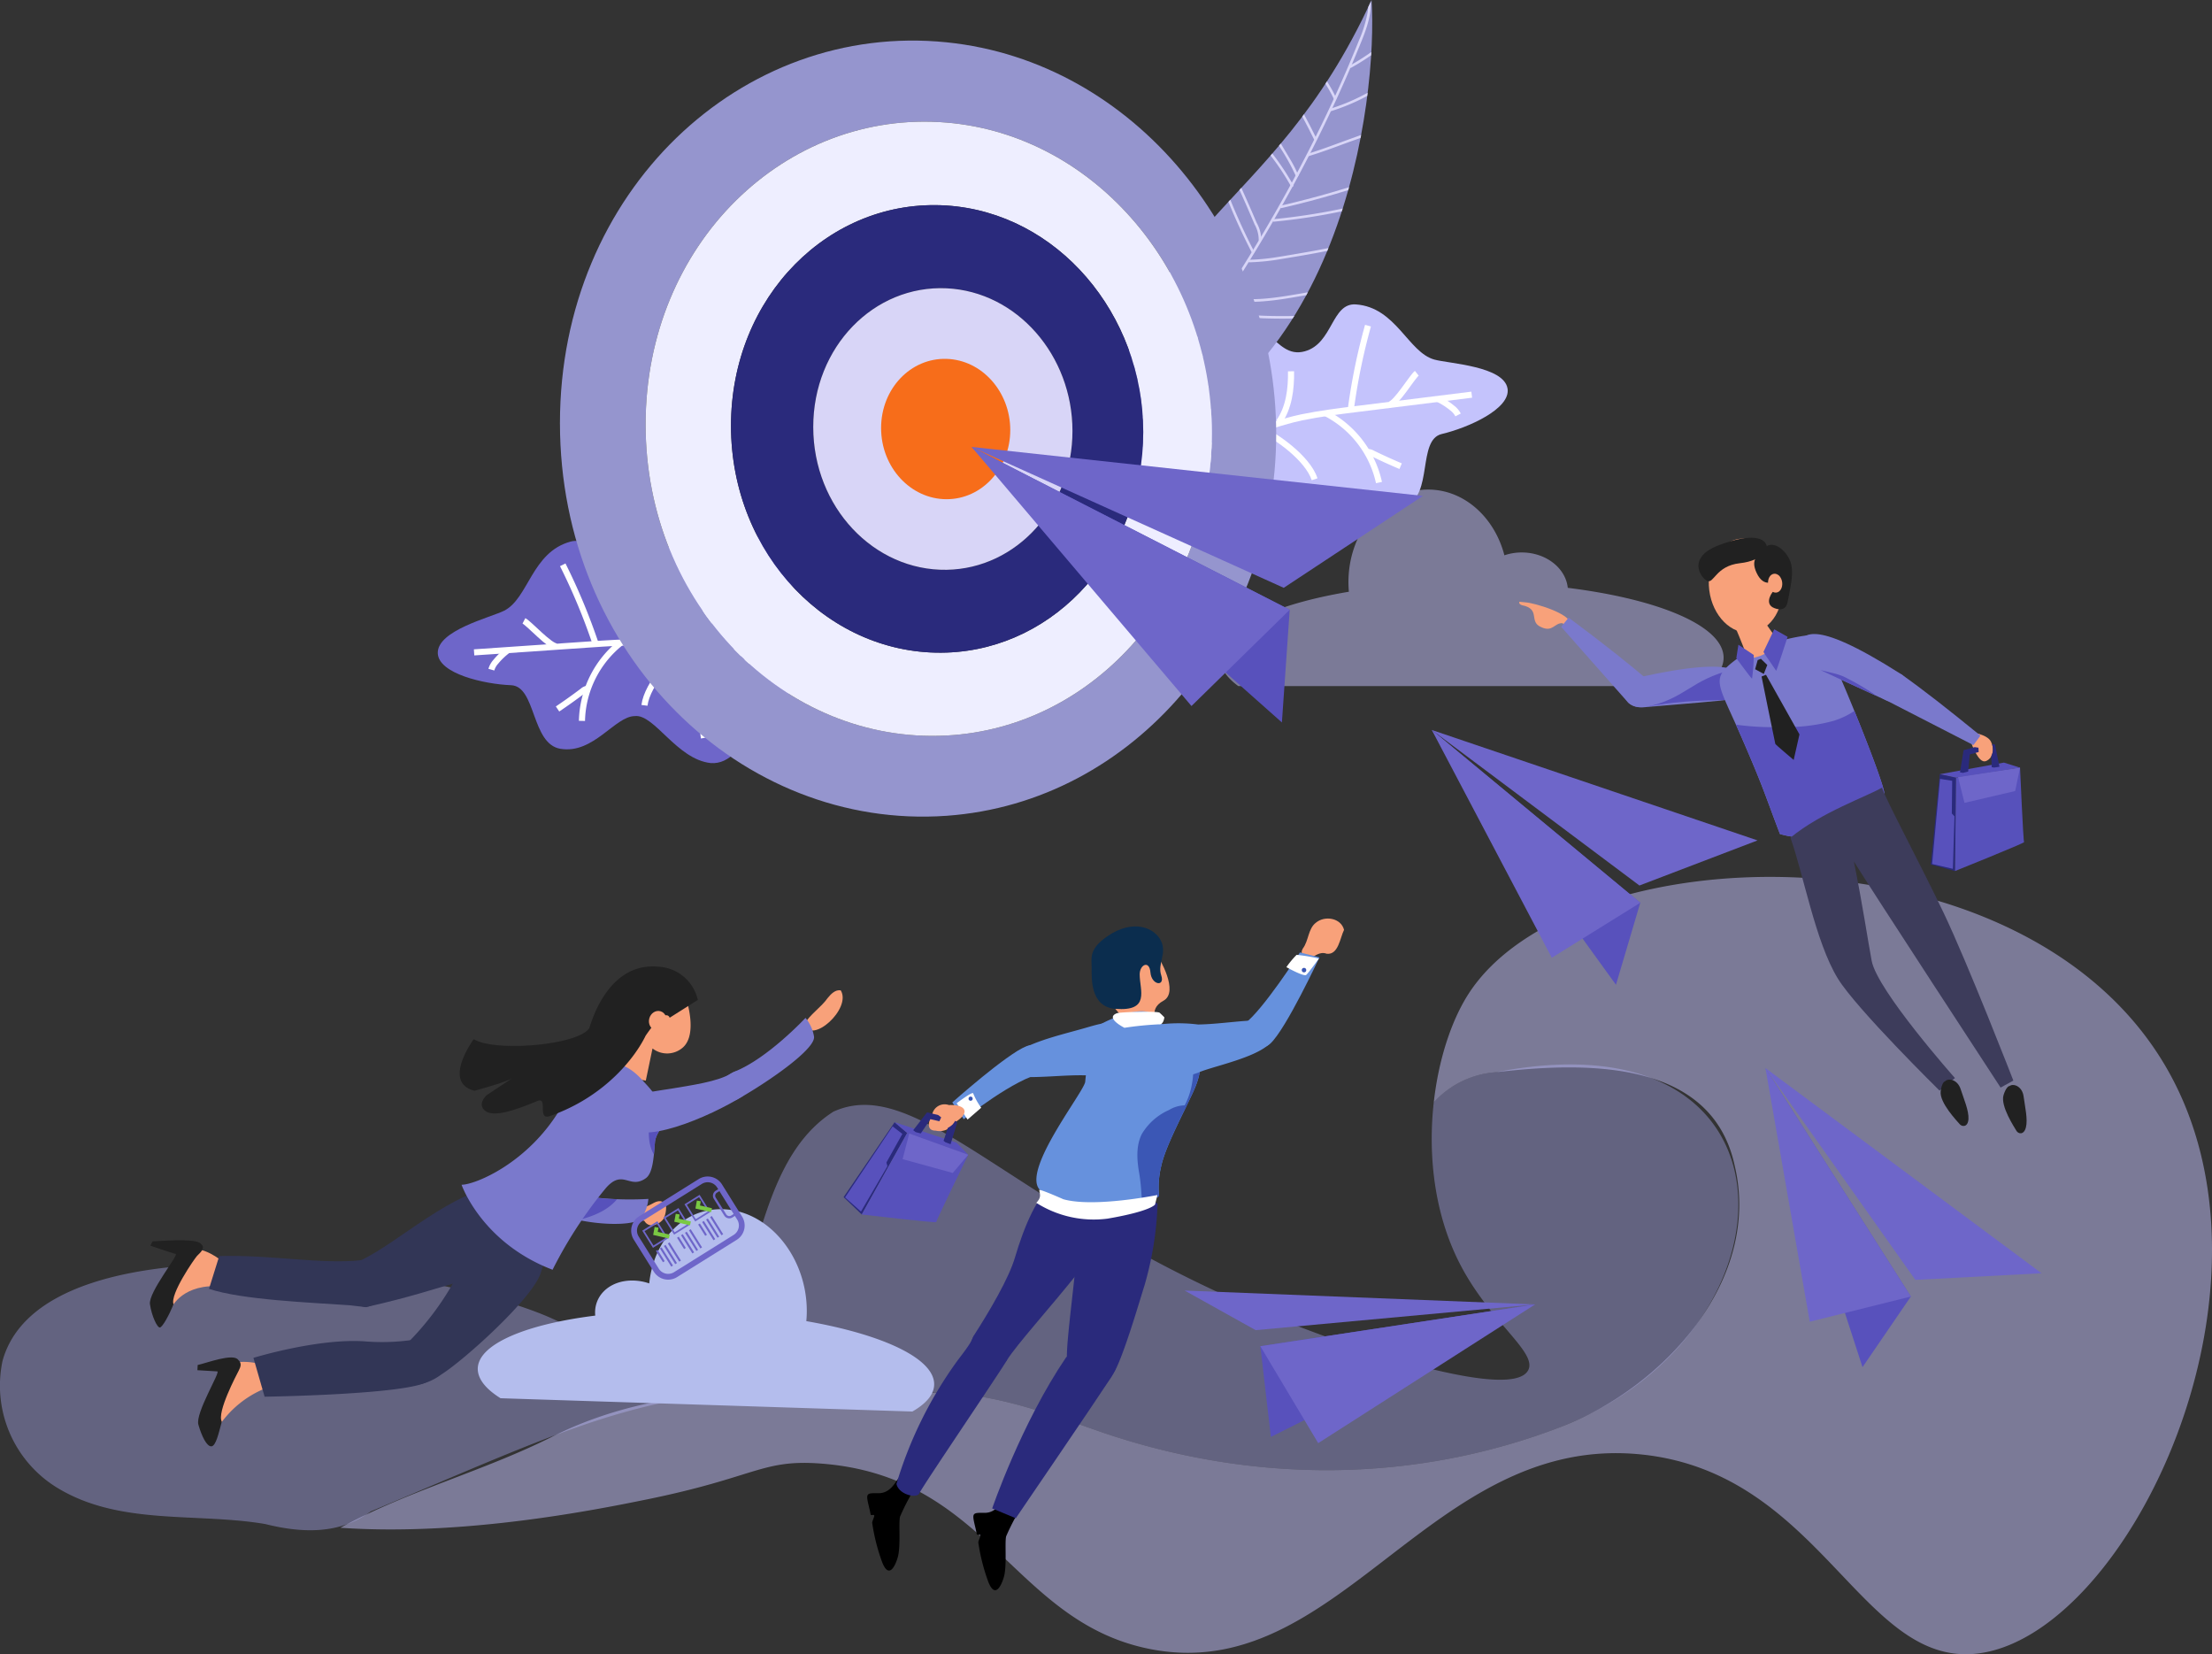 <svg xmlns="http://www.w3.org/2000/svg" xmlns:xlink="http://www.w3.org/1999/xlink" width="382.642" height="286.104" viewBox="0 0 382.642 286.104"><rect x="0" y="0" width="382.642" height="286.104" fill="#333333" stroke="none"/><defs><clipPath id="a"><path d="M1597.521,472.078c1.092,16.641-4.69,69.214-46.344,79.427C1556.522,509.018,1579.79,510.684,1597.521,472.078Z" transform="translate(-1551.177 -472.078)" fill="#9595ce"/></clipPath></defs><g transform="translate(-775.61 -322.298)"><g transform="translate(775.61 322.298)"><path d="M1160.849,1061.629c9.851,0,19.339,3.649,28.825,6.933,25.906,8.757,53.637,8.757,79.179-1.095,42.149-16.606,42.872-71.892-11.313-61.3a15.982,15.982,0,0,0-10.8,5.2c-1,8.984.03,19.029,4.361,27.634,5.21,10.351,13.652,15.574,11.965,18.728-2.762,5.163-28.252-3.484-31.734-4.682-54.706-18.825-72.392-47.341-88.437-40.057-21.554,13.719-6.649,61.257-47.341,36.414-18.858-9.5-89.1-19.6-96.388,6.668a20.693,20.693,0,0,0,9.992,22.287c10.678,6.193,23.677,3.964,35.436,5.951,6.332,1.581,12.85,1.848,18.264-2.181C1105.188,1064.4,1113.815,1058.569,1160.849,1061.629Z" transform="translate(-998.721 -820.728)" fill="#9595ce" opacity="0.5"/><path d="M1484.866,943.755c-24.9-42.612-102.88-40.328-120.658-12.485-2.911,4.559-5.126,11.252-5.955,18.666a15.99,15.99,0,0,1,10.8-5.205c15.69-1.824,37.217-2.189,41.231,16.055,4.743,19.7-12.041,38.312-29.92,45.245-25.542,9.852-53.272,9.852-79.179,1.095-9.487-3.284-18.974-6.933-28.825-6.933-21.893-.365-45.974-2.919-66.772,7.662-11.968,5.984-24.751,9.253-36.473,15.666,21.418,1.5,44.575-3.19,52.781-4.853,19.233-3.9,20.059-7.039,30.433-6.243,28.724,2.205,33.025,27.1,56.462,31.993,33.038,6.9,48.823-37.484,85.559-33.554,31.257,3.343,38,37.419,58.525,34.334C1478.62,1041.328,1507.11,981.816,1484.866,943.755Z" transform="translate(-1110.231 -759.291)" fill="#c4c3fc" opacity="0.5"/><g transform="translate(82.646 84.673)"><path d="M1238.056,1105.954c.458,1.409,1.775,2.758,3.765,4l71.24,2.3c2.2-1.26,3.53-2.7,3.74-4.283.613-4.619-8.411-8.969-22.088-11.353.054-.547.082-1.109.084-1.68.033-9.527-6.836-17.857-15.138-17.675-6.63.146-11.394,5.757-12.117,12.833a9.007,9.007,0,0,0-2.968-.5c-3.986.009-6.7,2.722-6.372,6.065C1244.644,1097.358,1236.566,1101.375,1238.056,1105.954Z" transform="translate(-1237.88 -952.798)" fill="#b4bded"/><path d="M1696.5,746.18c0,1.738-1.128,3.394-3.178,4.907h-80.78c-2.051-1.513-3.178-3.169-3.178-4.907,0-4.9,9-9.174,22.316-11.407-.051-.542-.077-1.1-.077-1.657,0-8.843,6.174-16.013,13.785-16.013,6.225,0,11.483,4.788,13.194,11.369a9.236,9.236,0,0,1,3-.492c4.174,0,7.6,2.687,7.965,6.119C1685.367,736.057,1696.5,740.726,1696.5,746.18Z" transform="translate(-1480.99 -717.103)" fill="#c4c3fc" opacity="0.5"/></g><g transform="translate(75.729 0)"><g transform="translate(116.735 52.638)"><path d="M1557.848,656.091c12.671-1.1,16.9,12.391,23.448,10.539,5.628-1.755,7.938-10.239,11.327-10.48,3.39-.626,8.257,5.124,13.7,3.1,4.821-1.8,2.028-11.428,6.285-12.426,4.509-1.057,11.95-4.35,11.381-7.853-.633-3.894-10.111-4.318-12.654-5.016-4.546-1.25-6.618-9.038-13.568-9.542-4.262-.309-3.95,6.752-8.851,8.108-5.522,1.529-6.256-7.592-16.4-5.792-15.148,2.687-7.881,18.666-15.824,25.814C1554.138,654.837,1557.086,656.032,1557.848,656.091Z" transform="translate(-1555.67 -624.4)" fill="#c4c3fc"/><path d="M1618.353,669.607l-19.65,2.449c-3.275.408-6.553.817-9.776,1.476-6.653,1.361-26.091,8.73-32.4,11.132" transform="translate(-1556.23 -653.985)" fill="none" stroke="#fff" stroke-miterlimit="10" stroke-width="1.056"/><path d="M1718.536,671.746a12.115,12.115,0,0,1,2.438,1.553,3.484,3.484,0,0,1,1.038,1.214" transform="translate(-1662.254 -655.385)" fill="none" stroke="#fff" stroke-miterlimit="10" stroke-width="1.056"/><path d="M1662.174,678.775a17.8,17.8,0,0,1,9.274,12.03" transform="translate(-1625.369 -659.984)" fill="none" stroke="#fff" stroke-miterlimit="10" stroke-width="1.056"/><path d="M1694.249,664.322c1.2-.223,3.9-4.77,4.733-5.433" transform="translate(-1646.36 -646.97)" fill="none" stroke="#fff" stroke-miterlimit="10" stroke-width="1.056"/><path d="M1597.149,697.972c1.064.129,11.536,5.671,11.592,12.321" transform="translate(-1582.815 -672.548)" fill="none" stroke="#fff" stroke-miterlimit="10" stroke-width="1.056"/><path d="M1610.8,642.766c.279,1.149,4.488,10.12.96,16.9" transform="translate(-1591.749 -636.419)" fill="none" stroke="#fff" stroke-miterlimit="10" stroke-width="1.056"/><path d="M1641.02,657.9c.045,3.077-.351,6.282-2.095,8.773" transform="translate(-1610.155 -646.321)" fill="none" stroke="#fff" stroke-miterlimit="10" stroke-width="1.056"/><path d="M1584.364,663.049c1.613,3.652.773,11.07-.97,13.561" transform="translate(-1573.813 -649.693)" fill="none" stroke="#fff" stroke-miterlimit="10" stroke-width="1.056"/><path d="M1677.867,635.061a105.916,105.916,0,0,0-2.98,14.546" transform="translate(-1633.689 -631.377)" fill="none" stroke="#fff" stroke-miterlimit="10" stroke-width="1.056"/><path d="M1629.781,686.95c2.593,1.07,8.126,4.979,9.336,8.632" transform="translate(-1604.17 -665.334)" fill="none" stroke="#fff" stroke-miterlimit="10" stroke-width="1.056"/><path d="M1683.108,698.3a1.556,1.556,0,0,1,.927.233q2.4,1.17,4.858,2.209" transform="translate(-1639.069 -672.753)" fill="none" stroke="#fff" stroke-miterlimit="10" stroke-width="1.056"/></g><g transform="translate(0 91.122)"><path d="M1286.058,761.788c-12.647,1.344-14.224,15.393-21,14.826-5.859-.647-9.749-8.533-13.121-8.122-3.447.034-7.125,6.607-12.855,5.657-5.075-.842-4.174-10.83-8.543-11-4.629-.176-12.561-1.986-12.672-5.534-.123-3.943,9.1-6.17,11.462-7.342,4.224-2.1,4.769-10.136,11.5-11.959,4.124-1.118,5.167,5.873,10.237,6.268,5.712.445,4.691-8.647,14.991-8.82,15.382-.257,11.3,16.816,20.465,22.315C1289.46,759.849,1286.795,761.585,1286.058,761.788Z" transform="translate(-1217.865 -735.764)" fill="#6e66c9"/><path d="M1236.044,795.221l19.756-1.351c3.292-.225,6.588-.451,9.878-.419,6.79.064,27.279,3.584,33.931,4.735" transform="translate(-1229.762 -773.514)" fill="none" stroke="#fff" stroke-miterlimit="10" stroke-width="1.056"/><path d="M1247.584,797.448a12.132,12.132,0,0,0-2.1,1.99,3.491,3.491,0,0,0-.787,1.39" transform="translate(-1235.427 -776.132)" fill="none" stroke="#fff" stroke-miterlimit="10" stroke-width="1.056"/><path d="M1296.826,793.577a17.8,17.8,0,0,0-6.8,13.58" transform="translate(-1265.086 -773.599)" fill="none" stroke="#fff" stroke-miterlimit="10" stroke-width="1.056"/><path d="M1266.667,787.232c-1.216.01-4.743-3.936-5.684-4.428" transform="translate(-1246.082 -766.548)" fill="none" stroke="#fff" stroke-miterlimit="10" stroke-width="1.056"/><path d="M1359.91,799.994c-1.02.33-10.24,7.771-9.024,14.31" transform="translate(-1304.846 -777.798)" fill="none" stroke="#fff" stroke-miterlimit="10" stroke-width="1.056"/><path d="M1352.005,748.414c-.055,1.182-2.471,10.792,2.288,16.777" transform="translate(-1305.218 -744.042)" fill="none" stroke="#fff" stroke-miterlimit="10" stroke-width="1.056"/><path d="M1322.591,769.8c.544,3.029,1.546,6.1,3.733,8.211" transform="translate(-1286.4 -758.037)" fill="none" stroke="#fff" stroke-miterlimit="10" stroke-width="1.056"/><path d="M1380.9,763.624c-.885,3.893,1.357,11.013,3.544,13.126" transform="translate(-1324.432 -753.996)" fill="none" stroke="#fff" stroke-miterlimit="10" stroke-width="1.056"/><path d="M1280.414,754.746a105.931,105.931,0,0,1,5.705,13.709" transform="translate(-1258.799 -748.186)" fill="none" stroke="#fff" stroke-miterlimit="10" stroke-width="1.056"/><path d="M1328.839,795.412c-2.341,1.545-7.025,6.44-7.514,10.257" transform="translate(-1285.572 -774.799)" fill="none" stroke="#fff" stroke-miterlimit="10" stroke-width="1.056"/><path d="M1283.028,816.766a1.556,1.556,0,0,0-.865.406q-2.132,1.607-4.346,3.1" transform="translate(-1257.099 -788.774)" fill="none" stroke="#fff" stroke-miterlimit="10" stroke-width="1.056"/></g><g transform="translate(115.183)"><path d="M1597.521,472.078c1.092,16.641-4.69,69.214-46.344,79.427C1556.522,509.018,1579.79,510.684,1597.521,472.078Z" transform="translate(-1551.177 -472.078)" fill="#9595ce"/><g clip-path="url(#a)"><g transform="translate(-1.576 -0.531)"><path d="M1594.39,470.721c.281,3.216-1.088,6.258-2.284,9.162q-1.77,4.3-3.716,8.522-3.882,8.433-8.4,16.554-4.526,8.172-9.6,16.027t-10.575,15.43q-5.477,7.536-11.324,14.794-.735.914-1.474,1.825c-.179.22-.537-.04-.357-.262q5.847-7.2,11.364-14.66,5.482-7.436,10.56-15.158,5.079-7.749,9.669-15.8,4.574-8.057,8.56-16.43,1.975-4.164,3.786-8.4.923-2.164,1.8-4.348a22.055,22.055,0,0,0,1.452-4.726,10.1,10.1,0,0,0,.095-2.449c-.025-.283.412-.357.437-.073Z" transform="translate(-1546.618 -470.541)" fill="#d8d5f7"/></g><g transform="translate(35.004 7.588)"><path d="M1657.288,503.575c-1.146-2.491-2.891-4.65-4.034-7.142a13.1,13.1,0,0,1-.776-2.153c-.072-.276.365-.346.437-.073.687,2.634,2.35,4.853,3.708,7.166a22.846,22.846,0,0,1,1.069,2.019.221.221,0,0,1-.4.183Z" transform="translate(-1652.47 -494.035)" fill="#d8d5f7"/></g><g transform="translate(31.223 14.462)"><path d="M1646.717,523.6q-1.832-3.748-3.941-7.352-.6-1.018-1.214-2.023c-.149-.243.256-.422.4-.182q2.184,3.555,4.1,7.266.54,1.049,1.058,2.108c.125.257-.278.439-.4.183Z" transform="translate(-1641.53 -513.927)" fill="#d8d5f7"/></g><g transform="translate(27.025 17.295)"><path d="M1635.611,535.285a38.136,38.136,0,0,0-2.709-4.912,35.939,35.939,0,0,1-2.475-5.009q-.586-1.467-1.04-2.982a.222.222,0,0,1,.182-.255.227.227,0,0,1,.255.182,35.293,35.293,0,0,0,2.043,5.215c.8,1.656,1.783,3.2,2.719,4.787a21.675,21.675,0,0,1,1.429,2.79c.108.264-.3.447-.4.183Z" transform="translate(-1629.381 -522.125)" fill="#d8d5f7"/></g><g transform="translate(24.549 21.79)"><path d="M1630.06,545.537a42.766,42.766,0,0,0-5.822-8.036q-.953-1.037-1.973-2.009a.223.223,0,0,1,.033-.311.226.226,0,0,1,.311.033,42.98,42.98,0,0,1,6.388,7.709q.772,1.192,1.466,2.432c.14.249-.265.43-.4.183Z" transform="translate(-1622.215 -535.132)" fill="#d8d5f7"/></g><g transform="translate(20.973 27.238)"><path d="M1617.721,565.151a5.4,5.4,0,0,0-.7-2.652q-.59-1.385-1.191-2.766-1.2-2.76-2.477-5.49-.714-1.526-1.458-3.039c-.126-.257.278-.438.4-.183,1.8,3.668,3.467,7.4,5.069,11.163a6.114,6.114,0,0,1,.8,3.012.222.222,0,0,1-.44-.046Z" transform="translate(-1611.869 -550.899)" fill="#d8d5f7"/></g><g transform="translate(19.123 27.91)"><path d="M1613.015,568.589a104.28,104.28,0,0,1-5.281-11.965q-.634-1.722-1.207-3.466c-.088-.268.314-.453.4-.183a104.394,104.394,0,0,0,4.856,12.144q.787,1.658,1.632,3.287c.131.254-.273.435-.4.182Z" transform="translate(-1606.515 -552.843)" fill="#d8d5f7"/></g><g transform="translate(16.351 37.25)"><path d="M1604.437,591.376a41.749,41.749,0,0,0-4.175-8.978,18.46,18.46,0,0,0-1.713-2.173c-.194-.21.151-.488.344-.279a27.125,27.125,0,0,1,4.929,8.574c.351.887.685,1.78,1.017,2.673.1.266-.3.45-.4.183Z" transform="translate(-1598.493 -579.872)" fill="#d8d5f7"/></g><g transform="translate(9.84 44.675)"><path d="M1586.642,613.944a45.981,45.981,0,0,0-5.086-9.717q-.884-1.285-1.854-2.509c-.177-.224.167-.5.344-.279a46.447,46.447,0,0,1,5.8,9.445q.65,1.418,1.2,2.878c.1.265-.3.449-.4.182Z" transform="translate(-1579.652 -601.356)" fill="#d8d5f7"/></g><g transform="translate(9.728 48.669)"><path d="M1585.356,623a20.919,20.919,0,0,0-4.206-7.858,20.527,20.527,0,0,0-1.745-1.811c-.208-.19.051-.55.262-.357a21.236,21.236,0,0,1,6.125,9.954c.077.274-.361.344-.437.073Z" transform="translate(-1579.329 -612.916)" fill="#d8d5f7"/></g><g transform="translate(3.783 51.124)"><path d="M1570.241,633.115a25.586,25.586,0,0,0-5.628-10.335,25.073,25.073,0,0,0-2.409-2.352c-.215-.183.044-.543.262-.357a25.877,25.877,0,0,1,4.123,4.45,26.155,26.155,0,0,1,2.981,5.285,25.89,25.89,0,0,1,1.107,3.237c.075.275-.363.346-.436.073Z" transform="translate(-1562.123 -620.019)" fill="#d8d5f7"/></g><g transform="translate(1.489 58.749)"><path d="M1562.141,652.658c-.561-3.168-2.5-5.843-4.625-8.168-.641-.7-1.3-1.38-1.969-2.058-.2-.2.145-.481.344-.279,2.312,2.354,4.662,4.814,5.943,7.909a12.126,12.126,0,0,1,.745,2.523.222.222,0,0,1-.437.073Z" transform="translate(-1555.486 -642.083)" fill="#d8d5f7"/></g><g transform="translate(1.487 61.77)"><path d="M1561.461,659.226a15.509,15.509,0,0,0-5.89-8c-.233-.163.028-.521.262-.357a16.087,16.087,0,0,1,5.187,6.075,15.646,15.646,0,0,1,.845,2.1c.086.268-.317.453-.4.182Z" transform="translate(-1555.48 -650.826)" fill="#d8d5f7"/></g><g transform="translate(35.223 21.47)"><path d="M1653.29,539.3c2.675-.808,5.272-1.845,7.906-2.773a41.293,41.293,0,0,1,7.877-2.091,21.58,21.58,0,0,1,4.543-.184c.284.02.238.46-.046.44a24.606,24.606,0,0,0-7.975.912c-2.656.7-5.224,1.688-7.8,2.628-1.466.535-2.938,1.053-4.432,1.5a.223.223,0,0,1-.255-.182.227.227,0,0,1,.182-.255Z" transform="translate(-1653.104 -534.208)" fill="#d8d5f7"/></g><g transform="translate(39.089 11.593)"><path d="M1664.425,512.83a34.985,34.985,0,0,0,10.159-5.117q1.311-.957,2.528-2.033c.214-.189.492.155.279.344a35.355,35.355,0,0,1-9.736,6.1q-1.5.626-3.048,1.11c-.269.084-.454-.318-.183-.4Z" transform="translate(-1664.292 -505.625)" fill="#d8d5f7"/></g><g transform="translate(42.522 6.679)"><path d="M1674.344,496.034a37.736,37.736,0,0,0,6.524-4.575c.215-.188.494.157.279.344a38.271,38.271,0,0,1-6.62,4.634c-.25.138-.431-.266-.182-.4Z" transform="translate(-1674.225 -491.405)" fill="#d8d5f7"/></g><g transform="translate(30.54 28.724)"><path d="M1639.727,562.023q4.411-1.015,8.76-2.277t8.6-2.763q2.4-.846,4.77-1.769c.265-.1.449.3.183.4q-4.236,1.647-8.558,3.053t-8.7,2.562q-2.477.654-4.974,1.228c-.278.064-.349-.373-.073-.437Z" transform="translate(-1639.552 -555.197)" fill="#d8d5f7"/></g><g transform="translate(25.039 39.965)"><path d="M1623.871,592.689a35.393,35.393,0,0,0,4.951-.495c1.588-.25,3.172-.527,4.755-.8,3.129-.549,6.253-1.152,9.321-1.986a52.176,52.176,0,0,0,5.1-1.659c.266-.1.449.3.183.4a61.373,61.373,0,0,1-9.223,2.659c-3.158.678-6.348,1.217-9.536,1.738a38.435,38.435,0,0,1-5.6.584c-.284,0-.236-.436.046-.44Z" transform="translate(-1623.634 -587.728)" fill="#d8d5f7"/></g><g transform="translate(29.21 31.357)"><path d="M1635.883,569.365a106.617,106.617,0,0,0,21.928-4.46q3-.947,5.933-2.071c.266-.1.449.3.183.4a107,107,0,0,1-21.668,5.771q-3.139.491-6.3.794c-.282.027-.356-.409-.073-.437Z" transform="translate(-1635.704 -562.818)" fill="#d8d5f7"/></g><g transform="translate(20.943 47.848)"><path d="M1612.011,613.952c3.917.922,7.959.353,11.868-.315,4.027-.687,8.053-1.379,12.087-2.025q3.43-.549,6.865-1.07a.222.222,0,0,1,.073.437q-6.111.926-12.206,1.943-3.04.507-6.078,1.037c-1.984.344-3.975.677-5.984.83a21.815,21.815,0,0,1-6.671-.4c-.274-.064-.231-.505.046-.44Z" transform="translate(-1611.781 -610.539)" fill="#d8d5f7"/></g><g transform="translate(19.193 52.028)"><path d="M1606.951,624.365a63.747,63.747,0,0,0,8.536.858c2.889.1,5.783.044,8.669-.118,2.868-.161,5.73-.421,8.587-.716s5.721-.627,8.582-.93,5.753-.58,8.638-.762q.536-.034,1.072-.063c.282-.016.357.421.073.437-2.887.159-5.766.418-8.642.714s-5.749.629-8.625.933-5.746.581-8.628.764-5.773.276-8.661.213a66.159,66.159,0,0,1-8.592-.718q-.528-.081-1.055-.172c-.279-.048-.235-.489.046-.441Z" transform="translate(-1606.716 -622.634)" fill="#d8d5f7"/></g><g transform="translate(14.339 60.445)"><path d="M1592.9,647.348a55.007,55.007,0,0,0,18.372.6q2.581-.351,5.121-.947c.278-.065.349.372.073.437a55.1,55.1,0,0,1-9.205,1.349,55.716,55.716,0,0,1-9.224-.2q-2.608-.275-5.181-.8c-.277-.056-.234-.5.046-.441Z" transform="translate(-1592.671 -646.993)" fill="#d8d5f7"/></g><g transform="translate(10.076 66.114)"><path d="M1580.573,663.808q4.383.2,8.772.188t8.784-.259q2.462-.135,4.92-.341c.282-.024.357.413.073.437q-4.409.367-8.832.511-4.4.143-8.8.064-2.483-.045-4.965-.161c-.285-.013-.238-.453.046-.44Z" transform="translate(-1580.335 -663.396)" fill="#d8d5f7"/></g><g transform="translate(6.306 71.622)"><path d="M1569.605,679.72c3.18-.148,6.36-.3,9.543-.356s6.343-.034,9.508.168c1.781.114,3.558.284,5.326.523.282.038.237.479-.046.44a83.618,83.618,0,0,0-9.437-.693c-3.167-.067-6.334,0-9.5.122-1.775.067-3.549.15-5.324.232-.281.013-.357-.424-.073-.437Z" transform="translate(-1569.426 -679.335)" fill="#d8d5f7"/></g></g></g></g><g transform="translate(96.862 7.016)"><path d="M1310.664,592.824c0,40.076,31.384,70.443,66.887,67.914,32.514-2.316,57.013-31.852,57.013-66.012s-24.5-64.448-57.013-67.762C1342.048,523.344,1310.664,552.749,1310.664,592.824Zm14.816.227c0-31.2,24.2-54.547,52.071-52.207,25.993,2.183,45.884,26.219,45.884,53.711s-19.891,50.917-45.884,52.3C1349.682,648.342,1325.48,624.25,1325.48,593.051Z" transform="translate(-1310.664 -526.662)" fill="#9595ce"/><path d="M1345.971,612.441c0,31.2,24.2,55.291,52.071,53.806,25.993-1.385,45.884-24.81,45.884-52.3s-19.891-51.528-45.884-53.711C1370.172,557.894,1345.971,581.243,1345.971,612.441Zm14.774.227c0-22.382,17.134-39.405,37.3-38.087,19.162,1.253,34.012,18.771,34.012,39.182s-14.85,37.472-34.012,38.137C1377.879,652.6,1360.744,635.05,1360.744,612.668Z" transform="translate(-1331.154 -546.052)" fill="#eef"/><path d="M1381.176,632.633c0,22.382,17.134,39.931,37.3,39.232,19.162-.665,34.012-17.726,34.012-38.137s-14.85-37.928-34.012-39.181C1398.31,593.228,1381.176,610.252,1381.176,632.633Zm14.226.219c0-13.845,10.5-24.577,23.07-23.987,12.178.571,21.771,11.611,21.771,24.676s-9.593,23.81-21.771,24.007C1405.9,657.751,1395.4,646.7,1395.4,632.852Z" transform="translate(-1351.586 -566.018)" fill="#2a2a7c"/><path d="M1438.147,628.733c12.177.571,21.771,11.611,21.771,24.676s-9.593,23.81-21.771,24.007c-12.573.2-23.07-10.851-23.07-24.7S1425.574,628.144,1438.147,628.733Z" transform="translate(-1371.26 -585.886)" fill="#d8d5f7"/><path d="M1454.379,657.842c6.12.19,11.01,5.7,11.01,12.305s-4.89,11.966-11.01,11.967c-6.218,0-11.333-5.509-11.333-12.31S1448.161,657.649,1454.379,657.842Z" transform="translate(-1387.492 -602.79)" fill="#f76d1a"/></g><g transform="translate(168.066 77.296)"><path d="M1485.065,695.754,1540.1,723.92l-1.351,19.49Z" transform="translate(-1485.065 -695.754)" fill="#5851bc"/><path d="M1485.065,695.754l54,24.369,24.088-15.9Z" transform="translate(-1485.065 -695.754)" fill="#6e66c9"/><path d="M1540.1,723.92l-16.994,16.647-38.042-44.813" transform="translate(-1485.065 -695.754)" fill="#6e66c9"/><g transform="translate(79.607 48.955)"><path d="M1715.431,837.42,1751.5,867.3l-4.205,14.191Z" transform="translate(-1715.431 -837.42)" fill="#5851bc"/><path d="M1715.431,837.42l35.925,26.9,20.429-7.8Z" transform="translate(-1715.431 -837.42)" fill="#6e66c9"/><path d="M1751.5,867.3l-15.305,9.515-20.76-39.4" transform="translate(-1715.431 -837.42)" fill="#6e66c9"/></g><g transform="translate(36.862 145.909)"><path d="M1677.147,1124.92l-47.525,7.226,1.821,15.693Z" transform="translate(-1616.53 -1122.523)" fill="#5851bc"/><path d="M1652.353,1120.38l-48.333,4.45-12.285-6.848Z" transform="translate(-1591.736 -1117.982)" fill="#6e66c9"/><path d="M1629.622,1132.147l10.009,16.765,37.517-23.992" transform="translate(-1616.53 -1122.523)" fill="#6e66c9"/></g><g transform="translate(137.33 107.431)"><path d="M1882.467,1006.636l25.15,39.511-8.359,12.215Z" transform="translate(-1882.467 -1006.636)" fill="#5851bc"/><path d="M1882.467,1006.636l25.931,36.634,21.836-1.148Z" transform="translate(-1882.467 -1006.636)" fill="#6e66c9"/><path d="M1907.617,1046.147l-17.487,4.357-7.663-43.868" transform="translate(-1882.467 -1006.636)" fill="#6e66c9"/></g></g><g transform="translate(145.93 158.864)"><g transform="translate(18.803 21.889)"><path d="M1491.047,1000.018c2.232-.356.581-6.039-2.848-4.669s-12.779,9.7-12.779,9.7l1.982,2.9S1486.379,1000.762,1491.047,1000.018Z" transform="translate(-1475.421 -995.136)" fill="#6691dd"/><path d="M1481.837,1021.684a11.427,11.427,0,0,1-1.378-2.461c-.008-.484-2.875,1.687-2.875,1.687l1.895,2.818Z" transform="translate(-1476.837 -1010.853)" fill="#fff"/><circle cx="0.361" cy="0.361" r="0.361" transform="translate(2.806 8.906)" fill="#3b57b5"/></g><path d="M1559.194,945.249s3.749,6.087.874,7.622-.833,4.239-.833,4.239l-6.429,2.734s.838-2.545.5-3.56-2.536-2.491-3.578-5.579c-1.541-4.57-.36-6.1.992-7.12S1556.466,940.513,1559.194,945.249Z" transform="translate(-1504.767 -938.64)" fill="#f8a17a"/><path d="M1491.16,1234.737s-.026.088-.075.228c-.284.819-1.342,3.4-2.531.394a33.814,33.814,0,0,1-1.735-6.808c-.044-.249.394-1.052.35-1.293s-.573.062-.62-.179c-.074-.379-.151-.746-.236-1.1-.622-2.606-.622-2.606,1.587-2.583s3.005-2.187,3.771-2.937,2.748,1.712,2.748,1.712a38.532,38.532,0,0,0-2.792,5.293C1491.353,1228.631,1491.828,1232.924,1491.16,1234.737Z" transform="translate(-1463.512 -1120.612)"/><path d="M1438.033,1224.905s-.026.089-.074.229c-.284.819-1.342,3.4-2.532.394a33.824,33.824,0,0,1-1.734-6.808c-.044-.249.394-1.051.35-1.293s-.573.062-.62-.179c-.074-.379-.152-.746-.236-1.1-.623-2.605-.623-2.605,1.587-2.583s3.006-2.186,3.771-2.937,2.748,1.712,2.748,1.712a38.513,38.513,0,0,0-2.792,5.293C1438.227,1218.8,1438.7,1223.093,1438.033,1224.905Z" transform="translate(-1428.744 -1114.178)"/><path d="M1460.789,1138.847c-.437,1.342-2.331,3.548-3.17,4.763a70.731,70.731,0,0,0-10.147,20.75c.39,1.892,3.57,2.6,3.973,1.611s13.327-20.039,15.031-22.817l.036-.057C1468.489,1137.6,1463.583,1136.684,1460.789,1138.847Z" transform="translate(-1438.328 -1066.588)" fill="#2a2a7c"/><path d="M1499.045,1064.306c-2.993,1.678-5.409,7.637-6.925,12.8-1.063,3.623-4.336,9.19-7.165,13.6-2.022,3.818,1.4,8.415,5.724,4.25,1.813-2.889,7.421-8.994,12.674-15.606s5.455-10.4,5.455-10.4C1504.829,1067.516,1500.637,1065.771,1499.045,1064.306Z" transform="translate(-1462.467 -1018.514)" fill="#2a2a7c"/><path d="M1508.17,1148.043c-7.775,11.456-12.78,26.122-12.78,26.122l4.079,1.7s13.249-19.411,16.577-24.481S1512,1144.624,1508.17,1148.043Z" transform="translate(-1469.686 -1072.145)" fill="#2a2a7c"/><path d="M1546.208,1083.259a56.952,56.952,0,0,0,2.254-14.119s-4.557-3.137-8.611-2.807-5.507,7.083-5.432,11.11c.075,2.779-1.943,16.345-1.606,18.888s6.669,4.852,8.348,1.579S1545.476,1085.556,1546.208,1083.259Z" transform="translate(-1494.152 -1019.825)" fill="#2a2a7c"/><path d="M1557.134,938.268c1.025,2.2-.664,3.9.021,5.931s-1.688,1.7-1.866-.5-1.869-1.349-1.863.345c.009,2.732,1.886,6.433-4.215,5.945-4.4-.352-4.086-5.408-4.092-7.1s-.52-3.218,2.692-5.432C1552.418,934.278,1556.11,936.069,1557.134,938.268Z" transform="translate(-1502.209 -934.373)" fill="#0b2d4e"/><path d="M1505.412,992.968c3.949.266,7.984-.341,11.943-.237a27.247,27.247,0,0,0,8.921.014,6.2,6.2,0,0,0,3.153-4.331,8.271,8.271,0,0,0-2.549-3.712c-2.7-1.976-6.21-1.181-9.181-.306-4.165,1.226-8.465,2.088-12.273,4.213a3.461,3.461,0,0,0-1.24,1.424,2.985,2.985,0,0,0,.36,1.73C1504.715,992.238,1504.869,992.823,1505.412,992.968Z" transform="translate(-1475.414 -965.614)" fill="#6691dd"/><path d="M1468.017,1028.042a2.852,2.852,0,0,1-3.146,1.333c-1.8,0-1.155-1.82-.6-2.863a2.2,2.2,0,0,1,2.871-1.568C1470.308,1024.834,1470.855,1026.415,1468.017,1028.042Z" transform="translate(-1448.938 -992.69)" fill="#f8a17a"/><g transform="translate(33.35 16.028)"><path d="M1538.737,1010.176s-12.761,5.81-20.721-1.219c-2.909-3.528,7.83-16.934,7.948-18.6,0,0,.775-8.835,2.6-9.885s6.385-2.939,8.461-2.076c.419.174,2.372,3.09,4.869,2.851,4.863,3.586,4.65,6.846,2.587,11.229s-4.728,9.386-5.391,12.564A15.654,15.654,0,0,0,1538.737,1010.176Z" transform="translate(-1517.517 -978.176)" fill="#6691dd"/></g><g transform="translate(58.524 21.385)"><path d="M1592.036,993.68c.561,3.981.618,8.162-1.671,11.758a3.879,3.879,0,0,0,.376.127c.482-.993.963-1.983,1.414-2.943C1593.773,999.183,1594.252,996.436,1592.036,993.68Z" transform="translate(-1590.365 -993.68)" fill="#3b57b5"/></g><path d="M1576.6,1025.3a1.858,1.858,0,0,0-.243-.034,5.458,5.458,0,0,0-2.82.807,10.285,10.285,0,0,0-4.7,4.152c-1.03,2.046-.853,4.478-.463,6.735.429,2.485.427,4.985.553,5.394a14.227,14.227,0,0,0,2.893-1.366,15.66,15.66,0,0,1,.353-5.136C1572.735,1033.15,1574.744,1029.133,1576.6,1025.3Z" transform="translate(-1517.248 -992.959)" fill="#3b57b5"/><g transform="translate(49.699)"><path d="M1588.368,982.682c-3.957-.1-7.963.673-11.923.734a27.272,27.272,0,0,0-8.914.357c-3.463,1.86-3.65,5.943-.269,8.062,2.781,1.862,6.253.921,9.185-.077C1579.617,990.27,1594.051,987.895,1588.368,982.682Z" transform="translate(-1564.827 -965.091)" fill="#6691dd"/><path d="M1650.511,936.978c1.02-1.346.895-3.43,2.265-4.468,1.548-1.287,4.35-.814,4.863,1.243-.693,1.368-.972,4.377-3,4.13-1.264-.477-2.139.535-3.186.953C1650.63,938.521,1649.953,937.868,1650.511,936.978Z" transform="translate(-1620.768 -931.795)" fill="#f8a17a"/><g transform="translate(19.153 5.859)"><path d="M1620.751,961.085c-1.831,1.326,1.775,5.914,4.487,3.41s8.474-14.887,8.474-14.887l-3.369-.857S1623.891,958.811,1620.751,961.085Z" transform="translate(-1620.252 -948.751)" fill="#6691dd"/></g></g><path d="M1557.792,981.225s-3.456-1.724-1.3-2.518c.613-.226,7.023-.39,7.37-.093s.834.8.834.8-.14,1.345-.931,1.213A56.529,56.529,0,0,0,1557.792,981.225Z" transform="translate(-1509.209 -962.329)" fill="#fff"/><path d="M1642.657,952.065s3.032,1.7,3.438,1.341,2.184-2.824,2.184-2.824a28.672,28.672,0,0,0-3.855-.642A15.874,15.874,0,0,0,1642.657,952.065Z" transform="translate(-1566.062 -943.66)" fill="#fff"/><circle cx="0.391" cy="0.391" r="0.391" transform="translate(79.253 8.53)" fill="#3b57b5"/><path d="M1517.464,1069.824a18.528,18.528,0,0,0,12.334,2.734c7.517-1.29,8.207-2.436,8.207-2.436l.416-1.651s-10.942,2.221-16.265.737c-4.015-1.769-4.18-1.624-4.18-1.624C1518.02,1068.264,1518.47,1068.773,1517.464,1069.824Z" transform="translate(-1484.132 -1020.657)" fill="#fff"/><g transform="translate(0 33.529)"><path d="M1429.836,1033.722c.143.182,2.177,1.862,2.177,1.862l-7.862,14.1-3.142-3Z" transform="translate(-1421.009 -1032.028)" fill="#2a2a7c"/><path d="M1437.962,1039.109c.984.194,10.557,3.771,10.557,3.771s-5.6,11.456-5.536,11.647-12.882-1.315-12.882-1.315" transform="translate(-1426.958 -1035.553)" fill="#5751bb"/><path d="M1446.552,1033.722l10.706,3.532,2.027,2.1-10.557-3.771Z" transform="translate(-1437.725 -1032.028)" fill="#5851bc"/><g transform="translate(12.043)"><path d="M1455.858,1031.9l2.385-3.083,1.941.46.513.4-.317.677-1.548-.369-1.665,2.471-.888-.226Z" transform="translate(-1455.858 -1028.819)" fill="#2a2a7c"/><path d="M1471.771,1034.3l-.726,2.221.335.26.881.327,1.147-3.756s-.395-.407-.431-.215C1472.907,1033.521,1472.458,1033.906,1471.771,1034.3Z" transform="translate(-1465.797 -1031.611)" fill="#2a2a7c"/></g><path d="M1429.964,1035.817l1.686,1.3-2.761,4.943.175.645-4.577,7.841-2.751-2.448Z" transform="translate(-1421.484 -1033.399)" fill="#5851bc"/><path d="M1451.7,1039.388l-1.146,4.432,8.678,2.388,2.671-3.146Z" transform="translate(-1440.347 -1035.736)" fill="#6e66c9"/></g></g><g transform="translate(262.799 92.388)"><path d="M1760.255,773.349c-.336-.041-.673-.071-1.01-.1-.163.291.182.526.435.594,3.356.672,1.037,2.872,3.385,3.819,1.956.9,2.294-.852,3.662-.7.345.537,1.035,1,1.3.123C1768.174,775.329,1761.807,773.426,1760.255,773.349Z" transform="translate(-1759.202 -761.561)" fill="#f8a17a"/><path d="M1795.55,792.261c-3.514-3.009-8.088-6.646-14.036-11.066l-1.286,1.586s5.985,6.8,11.65,13.187C1794.486,798.083,1797.455,794.656,1795.55,792.261Z" transform="translate(-1772.962 -766.762)" fill="#7a79cc"/><g transform="translate(18.085 22.918)"><path d="M1829.39,811.481c1.88-.322,3.747-1.15,3.1-2.99-.761-1.123.118-5.035-18.541-.86-3.857.971-2.7,5.243.766,5.161C1821.8,812.206,1828.536,811.628,1829.39,811.481Z" transform="translate(-1811.536 -805.749)" fill="#7a79cc"/><path d="M1836.4,812.417c1.879-.322,3.746-1.15,3.1-2.99-.348-.513-.354-1.608-2.036-2.248-7.41,1.747-8.107,5.032-15.217,6.506C1829.016,812.28,1835.563,812.56,1836.4,812.417Z" transform="translate(-1818.542 -806.685)" fill="#5851bc"/></g><path d="M1888.038,817.143a15.915,15.915,0,0,1-18.056,7.1c-2.681-7.019-2.771-7.845-6.754-16.978s-5.266-9.8-1.115-13,13.8-4.974,14.827-4.35S1887.569,813.957,1888.038,817.143Z" transform="translate(-1824.877 -772.385)" fill="#7a79cc"/><g transform="translate(37.493 30.576)"><path d="M1867.7,830.276a47.719,47.719,0,0,0,8.1.411,30.63,30.63,0,0,0,8.885-1.1,14.094,14.094,0,0,0,3.507-1.683c2.53,6.211,4.949,12.622,5.179,14.182a15.915,15.915,0,0,1-18.056,7.1c-2.681-7.019-2.771-7.845-6.753-16.977C1868.255,831.517,1867.971,830.877,1867.7,830.276Z" transform="translate(-1867.7 -827.908)" fill="#5851bc"/></g><path d="M1933.531,916.936l-2.207,1.208s-22.884-35-25.386-39.115c1.465,7.184,2.483,14.043,3.087,17.208.986,5.165,14.4,20.261,14.4,20.261l-2.666,2.169s-14.379-14.141-17.591-19.381c-3.882-6.333-5.932-18.022-8.2-24.357,5.321-4.407,13.395-7.2,15.838-8.663.719,2.226,6.4,12.739,10.641,21.612S1933.531,916.936,1933.531,916.936Z" transform="translate(-1848.05 -822.435)" fill="#3d3c5b"/><path d="M1983.681,838.493s2.783.357,3.445,1.612.419,2.89-.858,3.4-2.492-3.052-2.492-3.052l-.969-1.076Z" transform="translate(-1905.537 -804.259)" fill="#f8a17a"/><path d="M1942.586,809.187c3.782,2.664,7.869,5.884,13.62,10.558l-1.22,1.638s-8.062-4.124-15.652-8.039C1936.64,811.338,1939.8,807.931,1942.586,809.187Z" transform="translate(-1876.415 -784.903)" fill="#7a79cc"/><g transform="translate(47.831 17.268)"><path d="M1899.97,794.687c-1.658-.941-3.134-2.354-1.9-3.864,1.1-.8,1.6-4.776,17.732,5.486,3.3,2.223.764,5.85-2.473,4.594C1906.86,797.943,1900.724,795.114,1899.97,794.687Z" transform="translate(-1897.614 -789.398)" fill="#7a79cc"/></g><path d="M1881.3,809.8l5.788,10.31-1,4.418s-3.118-2.624-3.178-2.777-2.377-11.651-2.377-11.651Z" transform="translate(-1838.607 -785.483)" fill="#212121"/><path d="M1871.617,781.033c0,.294,2.81,4.009,2.769,4.2a9.013,9.013,0,0,1-3.22,2.276,10.96,10.96,0,0,1-2.133.482s-1.923-5.041-2.466-5.973C1870.465,779.9,1871.617,781.033,1871.617,781.033Z" transform="translate(-1829.465 -766.457)" fill="#f8a17a"/><ellipse cx="6.345" cy="8.169" rx="6.345" ry="8.169" transform="matrix(0.992, -0.126, 0.126, 0.992, 31.848, 1.594)" fill="#f8a17a"/><path d="M1883.348,787.027l2.315,1.3s-1.935,5.992-1.982,5.874-2.236-3.2-2.189-3.274S1883.348,787.027,1883.348,787.027Z" transform="translate(-1839.232 -770.578)" fill="#5851bc"/><path d="M1870.9,796.537a32.643,32.643,0,0,1-.3,4.075c-.126.03-2.722-3.534-2.722-3.534l.362-2.317Z" transform="translate(-1830.321 -775.64)" fill="#5851bc"/><path d="M1878.31,801.809l1.1,1.068-.6,1.547-1.5-.817.438-1.578Z" transform="translate(-1836.497 -780.252)" fill="#212121"/><path d="M1970.834,1012.792c.542-.73,2.222-.461,2.778,1.259s1.447,3.75,1.353,5.189-1.114,1.355-1.513.878-3.525-3.7-3.292-5.674c.171-1.445.672-1.725.672-1.725" transform="translate(-1897.251 -918.077)" fill="#212121"/><path d="M2002.454,1015.34c.663-.621,2.269-.057,2.508,1.735s.753,3.948.4,5.348-1.338,1.134-1.646.593-2.808-4.27-2.225-6.171c.426-1.391.969-1.577.969-1.577" transform="translate(-1917.709 -919.834)" fill="#212121"/><path d="M1880.035,755.554s2.225,1.242,2.6-1,1.3-5.224.306-7.292-3.131-3.26-4.215-2.026-2.659,1.86-1.457,4.39,3.008,1.691,3.608.7.432,1.61-.29,2.048S1878.637,754.756,1880.035,755.554Z" transform="translate(-1836.187 -742.902)" fill="#212121"/><ellipse cx="1.224" cy="1.642" rx="1.224" ry="1.642" transform="matrix(0.992, -0.126, 0.126, 0.992, 42.855, 7)" fill="#f8a17a"/><path d="M1860.791,742.924s-.491,2.218-4.7,2.684-4.5,3.664-5.681,3.042-3.494-4.079,2.12-6.187S1860.639,741.142,1860.791,742.924Z" transform="translate(-1817.92 -740.587)" fill="#212121"/><g transform="translate(71.196 36.312)"><path d="M1966.792,859.556c.213.091,2.8.6,2.8.6l-.175,16.146-4.191-1.134Z" transform="translate(-1965.227 -854.356)" fill="#2a2a7c"/><path d="M1977.531,858.011c.957-.3,11.076-1.727,11.076-1.727s.548,12.74.7,12.877-11.947,5-11.947,5" transform="translate(-1973.165 -852.214)" fill="#5751bb"/><path d="M1969.756,855.753l11.094-2.008,2.784.878-11.077,1.727Z" transform="translate(-1968.191 -850.552)" fill="#5851bc"/><g transform="translate(5.054)"><path d="M1979.851,850.368l.624-3.848L1982.4,846l.64.1.045.746-1.537.415-.283,2.966-.889.225Z" transform="translate(-1979.851 -845.483)" fill="#2a2a7c"/><path d="M1995.542,846.527l.062,1.965.419.068.931-.133-.786-3.849s-.541-.17-.481.017A2.505,2.505,0,0,1,1995.542,846.527Z" transform="translate(-1990.12 -844.508)" fill="#2a2a7c"/></g><path d="M1967.288,861.877l2.1.341-.066,5.661.462.483-.278,9.075-3.586-.837Z" transform="translate(-1965.683 -855.875)" fill="#5851bc"/><path d="M1978.895,857.927l1.109,4.442,8.766-2.045.844-4.04Z" transform="translate(-1974.172 -852.214)" fill="#6e66c9"/></g><path d="M1911.886,807.892l-1.781-.436-.044-.011c2.141,1.01,5.746,2.672,9.653,4.462-.154-.119-.311-.235-.469-.347a40.05,40.05,0,0,0-4.371-2.574c-.312-.167-.625-.333-.95-.474A12.791,12.791,0,0,0,1911.886,807.892Z" transform="translate(-1857.929 -783.941)" fill="#5851bc"/></g><g transform="translate(25.927 167.15)"><g transform="translate(8.224 67.623)"><path d="M1114.481,1153.891s-5.83-1.268-5.88,2.39-.687,8.7-.687,8.7a17.655,17.655,0,0,1,9.111-7.077l-.949-4.108Z" transform="translate(-1104.332 -1152.911)" fill="#f8a17a"/><path d="M1097.592,1152.763c1.427-.294,6.186-2.119,7.02-.88.64.565.427,1.176.089,1.835s-3.838,7.236-2.937,8.845c-.547,2.024-1.025,4.243-1.815,4.27s-1.667-1.757-2.236-3.756,3.875-9.155,3.274-9.206-3.44-.209-3.44-.209Z" transform="translate(-1097.548 -1151.457)" fill="#212121"/></g><g transform="translate(0 47.355)"><path d="M1093.025,1099.007s-4.724-3.644-6.337-.361-1.9,8.642-1.9,8.642,1.882-4.2,8.81-3.563l.9-4.118Z" transform="translate(-1080.976 -1095.73)" fill="#f8a17a"/><path d="M1074.209,1092.994c1.324-.04,6.951-.547,8.19.283s-.063,1.765-.488,2.226-4.75,6.674-4.066,8.387c-.806,1.935-1.9,3.921-2.356,4s-1.423-1.959-1.726-4.016,5.037-8.57,4.448-8.7-4.375-1.433-4.375-1.433Z" transform="translate(-1073.749 -1092.804)" fill="#212121"/></g><path d="M1221.161,1087.162l-.6,1.892c-1.258,4.367-13.3,15.2-17.226,17.658-5.554,4.132-11.6.514-6.964-4.363a48.541,48.541,0,0,0,9.616-12.566c-.125.1,5.281-7.965,9.218-11.2Z" transform="translate(-1152.92 -1036.143)" fill="#323656"/><path d="M1196.289,1065.189l3.3,7.337c2.956,8.574-6.57,7.832-11.576,9.553-3.571.985-7.747,2.455-15.628,4.223-5.176-.917-7.237-5.7-1.694-7.747.257-.108.517-.214.767-.328C1178.035,1075.208,1187.429,1065.939,1196.289,1065.189Z" transform="translate(-1135.033 -1027.377)" fill="#323656"/><path d="M1130.463,1109.5c-.5-.034-2.274-.3-2.794-.332-6.967-.481-18.641-.937-24.328-2.84l1.771-5.665c8.85-.276,17.629,1.474,24.667.7C1135.952,1102.676,1138.124,1107.5,1130.463,1109.5Z" transform="translate(-1093.115 -1050.57)" fill="#323656"/><path d="M1127.519,1152.507l-1.933-6.718s11.465-3.517,19.606-2.825a36.784,36.784,0,0,0,7.863-.276c5.83,1.217,6.088,4.84,2.747,7.152S1127.519,1152.507,1127.519,1152.507Z" transform="translate(-1107.673 -1078.095)" fill="#323656"/><path d="M1319.432,966.517s2.016,5.977-.533,8.334a4.117,4.117,0,0,1-5.3.211l-1.162,5.566-5.053-.835s1.166-10.8,2.913-13.612S1317.9,961.972,1319.432,966.517Z" transform="translate(-1226.65 -960.88)" fill="#f8a17a"/><g transform="translate(66.708 21.235)"><path d="M1316.249,1075.808l1.767.876a1.426,1.426,0,0,0,1.575.7,2.833,2.833,0,0,0,1.731-1.119,4.64,4.64,0,0,0,.427-2.021c-.045-.177-.4-1.65-2.206-.668-3.495,1.9-2.878.253-2.878.253Z" transform="translate(-1299.156 -1053.88)" fill="#f8a17a"/><path d="M1271.063,1065.767c5.695,2.407,15.251,1.71,15.251,1.71a6.878,6.878,0,0,1-1.2,3.292c-1.169,1.774-11.441,1.281-16.581-1.614-2.615-1.472-2.271-3.931.934-4.123A6.6,6.6,0,0,1,1271.063,1065.767Z" transform="translate(-1266.787 -1048.51)" fill="#7a79cc"/><path d="M1280.9,1067.527a30.022,30.022,0,0,1-9.837-1.76,6.615,6.615,0,0,0-1.6-.735c-3.2.192-3.549,2.65-.934,4.123a20.5,20.5,0,0,0,5.7,1.974C1276.636,1070.514,1279.191,1069.561,1280.9,1067.527Z" transform="translate(-1266.787 -1048.51)" fill="#5751bb"/><path d="M1280.384,1017.464c4.837,2.532-.13,6.951-2.552,9.68-2.172,2.447-5.585,6.046-6.405,8.534s-3.848,2.365-3.739-1.02C1268.159,1029.464,1276.048,1015.194,1280.384,1017.464Z" transform="translate(-1267.375 -1017.222)" fill="#5851bc"/></g><path d="M1229.776,1025.373s3.452,10.01,15.742,14.7a74.716,74.716,0,0,1,9.266-14.184c2.959-3.313,4.066.374,6.886-1.665,1.3-.938,1.366-4.187,1.563-6.252s2.7-3.793,1.868-5.219a23.479,23.479,0,0,0-3.771-5.161c-4.231-4.938-8.925-4.619-14.494,4.687S1232.216,1025.347,1229.776,1025.373Z" transform="translate(-1175.858 -987.616)" fill="#7a79cc"/><path d="M1326.437,1023.067a26.671,26.671,0,0,0-1.838-2.883c-.838,3.271-1.875,7.494-.216,10.258.077-.763.126-1.516.187-2.155C1324.766,1026.221,1327.268,1024.494,1326.437,1023.067Z" transform="translate(-1237.193 -997.925)" fill="#5751bb"/><g transform="translate(81.739 4.112)"><path d="M1405.369,969.015c.555-.676,1.3-1.48,2.255-1.326,1.947,3.178-5.091,9.457-6.31,5.887C1402.267,971.858,1404.211,970.669,1405.369,969.015Z" transform="translate(-1369.857 -967.67)" fill="#f8a17a"/><path d="M1361.581,990.782c5.737-2.3,12.218-9.27,12.218-9.27a6.881,6.881,0,0,1,1.464,3.184c.42,2.082-7.558,7.67-13.114,10.835-2.607,1.486-4.57-2.025-2.032-3.882A9.869,9.869,0,0,1,1361.581,990.782Z" transform="translate(-1342.124 -976.729)" fill="#7a79cc"/><path d="M1310.716,1017.135c-2.187-5,4.452-5.339,8.05-5.951,3.225-.548,8.14-1.219,10.337-2.646s4.171,1.393,1.967,3.965C1325.659,1015.91,1312.677,1021.619,1310.716,1017.135Z" transform="translate(-1310.284 -994.164)" fill="#7a79cc"/></g><path d="M1231.268,968.347s-5.551,7.49.117,8.919c5.518-1.489,6.5-2.142,6.5-2.142l-4.348,2.887s-1.772,1.529-.306,2.718,5.145-.069,9.034-1.686c1.939-.807-.115,3.406,2.178,2.6,9.616-3.364,14.8-10.26,16.554-13.892,3.568-5.237,4.159-3.111,4.159-3.111l4.873-3.077a7.361,7.361,0,0,0-6.812-5.746c-9.057-.884-11.822,10.4-11.977,10.636C1249.316,969.4,1234.885,970.605,1231.268,968.347Z" transform="translate(-1175.242 -955.771)" fill="#212121"/><ellipse cx="1.698" cy="1.519" rx="1.698" ry="1.519" transform="translate(85.943 10.614) rotate(-74.609)" fill="#f8a17a"/></g><g transform="translate(109.188 203.476)"><path d="M1333.867,1067.823l-.4-.635-.212-.339-2.467-3.95-.212-.339-.183-.293a2.924,2.924,0,0,0-4.026-.93l-10.31,6.44a2.921,2.921,0,0,0-.93,4.026l3.471,5.557a2.92,2.92,0,0,0,4.026.93l10.31-6.44A2.923,2.923,0,0,0,1333.867,1067.823Zm-1.456-.445-.432.27a.619.619,0,0,1-.853-.2l-1.812-2.9a.621.621,0,0,1,.2-.854l.432-.27ZM1322.1,1077.44a1.921,1.921,0,0,1-2.649-.612l-3.471-5.557a1.92,1.92,0,0,1,.612-2.649l10.31-6.44a1.925,1.925,0,0,1,2.649.612l.183.293-.432.27a1.019,1.019,0,0,0-.324,1.4l1.811,2.9a1.018,1.018,0,0,0,1.4.325l.432-.27.4.635a1.923,1.923,0,0,1-.612,2.649Z" transform="translate(-1314.686 -1060.892)" fill="#6e66c9"/><g transform="translate(9.219 3.173)"><path d="M1343.269,1074.475l.125-.078-1.622-2.6,2.115-1.321,1.544,2.472-2.24,1.4.078.125.125-.078-.125.078.078.125,2.49-1.555-1.857-2.972-2.615,1.634,1.857,2.972.125-.078Z" transform="translate(-1341.365 -1070.072)" fill="#6e66c9"/><rect width="0.351" height="3.71" transform="matrix(0.848, -0.53, 0.53, 0.848, 4.43, 3.848)" fill="#6e66c9"/><rect width="0.351" height="3.71" transform="matrix(0.848, -0.53, 0.53, 0.848, 3.741, 4.278)" fill="#6e66c9"/><rect width="0.351" height="3.71" transform="matrix(0.848, -0.53, 0.53, 0.848, 3.052, 4.708)" fill="#6e66c9"/><rect width="0.351" height="2.305" transform="matrix(0.848, -0.53, 0.53, 0.848, 2.363, 5.139)" fill="#6e66c9"/><path d="M1347.083,1072.959l-.252,1.37,2.718.628.155-.671-2.082-.481.14-.727Z" transform="translate(-1344.942 -1071.962)" fill="#7ac943"/></g><g transform="translate(5.565 5.455)"><path d="M1332.692,1081.081l.125-.078-1.622-2.6,2.115-1.321,1.544,2.472-2.24,1.4.078.125.125-.078-.125.078.078.125,2.49-1.556-1.856-2.972-2.615,1.634,1.857,2.972.125-.078Z" transform="translate(-1330.789 -1076.679)" fill="#6e66c9"/><rect width="0.351" height="3.71" transform="matrix(0.848, -0.53, 0.53, 0.848, 4.43, 3.848)" fill="#6e66c9"/><rect width="0.351" height="3.71" transform="matrix(0.848, -0.53, 0.53, 0.848, 3.741, 4.278)" fill="#6e66c9"/><rect width="0.351" height="3.71" transform="matrix(0.848, -0.53, 0.53, 0.848, 3.052, 4.708)" fill="#6e66c9"/><rect width="0.351" height="2.305" transform="matrix(0.848, -0.53, 0.53, 0.848, 2.363, 5.139)" fill="#6e66c9"/><path d="M1336.507,1079.565l-.252,1.37,2.718.628.155-.671-2.082-.481.139-.727Z" transform="translate(-1334.366 -1078.568)" fill="#7ac943"/></g><g transform="translate(1.91 7.738)"><path d="M1322.116,1087.687l.125-.078-1.622-2.6,2.115-1.321,1.544,2.471-2.24,1.4.078.125.125-.078-.125.078.078.125,2.49-1.555-1.857-2.972-2.615,1.634,1.857,2.972.125-.078Z" transform="translate(-1320.213 -1083.285)" fill="#6e66c9"/><rect width="0.351" height="3.71" transform="matrix(0.848, -0.53, 0.53, 0.848, 4.43, 3.848)" fill="#6e66c9"/><rect width="0.351" height="3.71" transform="matrix(0.848, -0.53, 0.53, 0.848, 3.741, 4.278)" fill="#6e66c9"/><rect width="0.351" height="3.71" transform="matrix(0.848, -0.53, 0.53, 0.848, 3.052, 4.708)" fill="#6e66c9"/><rect width="0.351" height="2.305" transform="matrix(0.848, -0.53, 0.53, 0.848, 2.363, 5.139)" fill="#6e66c9"/><path d="M1325.93,1086.172l-.252,1.37,2.718.628.155-.671-2.082-.481.14-.727Z" transform="translate(-1323.789 -1085.174)" fill="#7ac943"/></g></g></g></g></svg>